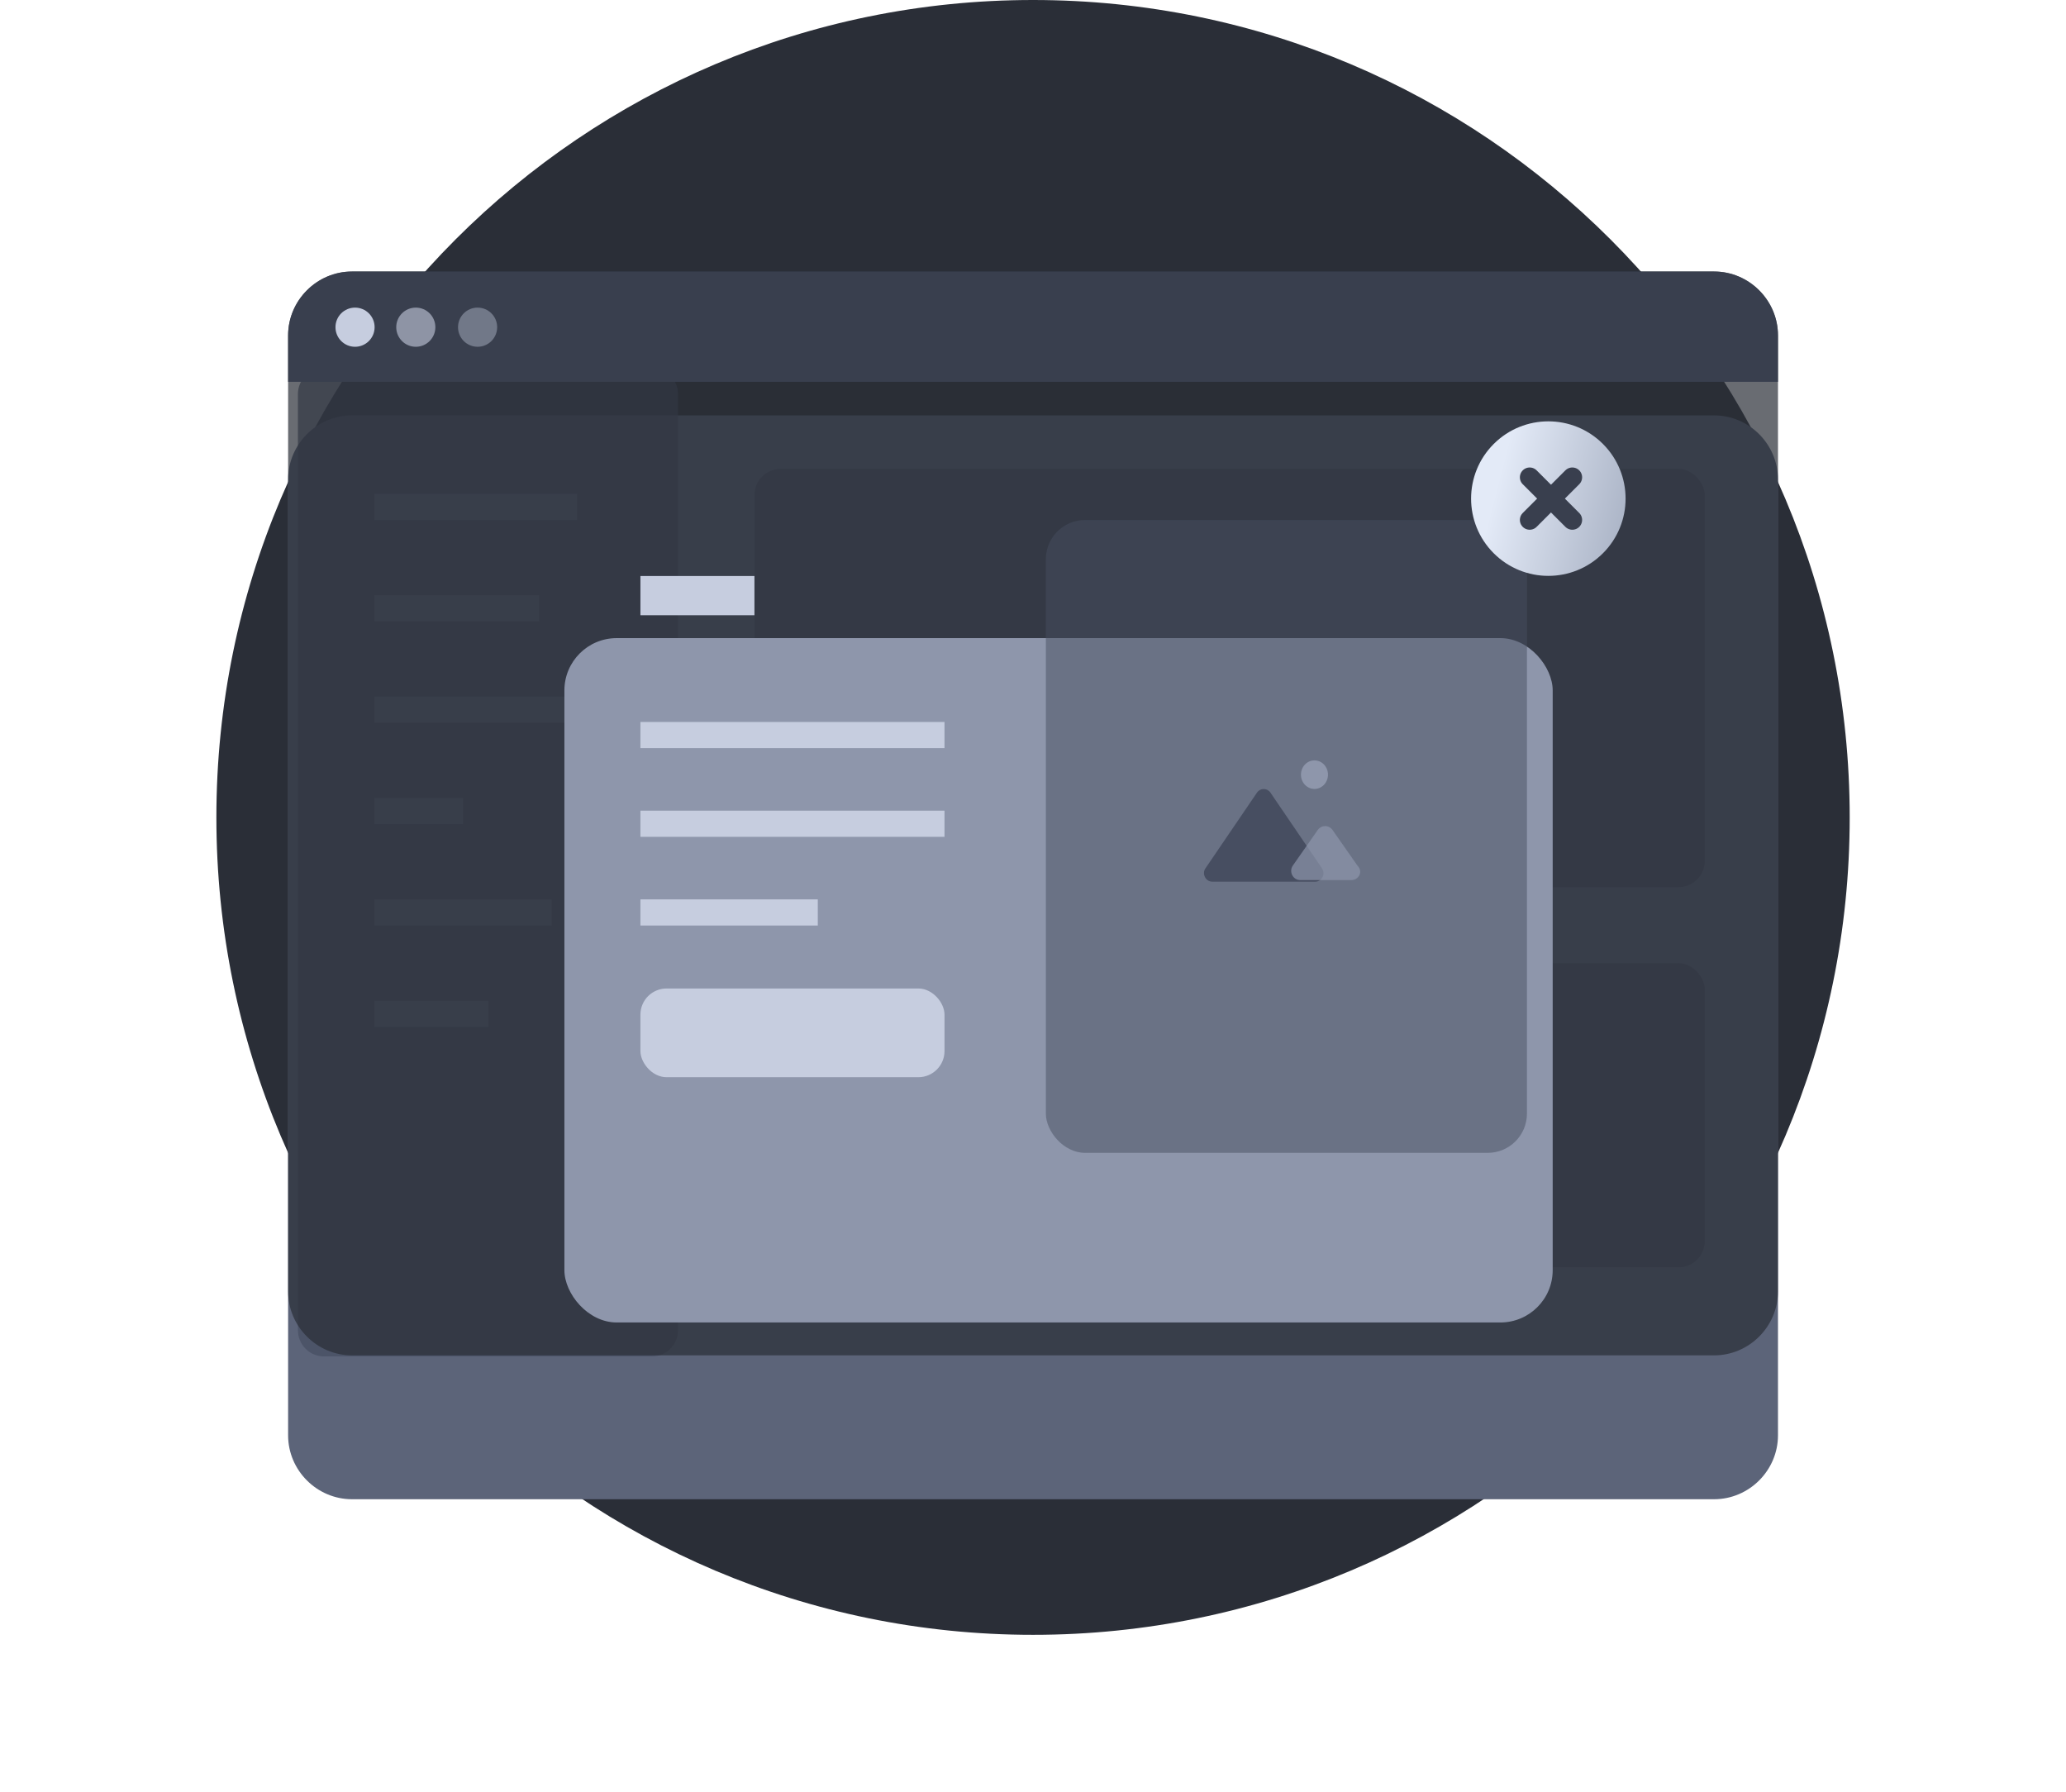 <svg width="158" height="137" viewBox="0 0 158 137" fill="none" xmlns="http://www.w3.org/2000/svg">
<path d="M79.003 125C113.496 125 141.458 97.018 141.458 62.5C141.458 27.982 113.496 0 79.003 0C44.51 0 16.548 27.982 16.548 62.5C16.548 97.018 44.51 125 79.003 125Z" fill="#2A2E37"/>
<g filter="url(#filter0_d_111_2384)">
<path d="M135.973 25.647V98.746C135.973 101.425 133.768 103.632 131.09 103.632H26.916C24.238 103.632 22.033 101.425 22.033 98.746V25.647C22.033 22.968 24.238 20.761 26.916 20.761H131.09C133.768 20.761 135.973 22.968 135.973 25.647Z" fill="#5C6479"/>
</g>
<rect opacity="0.7" x="57.698" y="35.853" width="72.674" height="31.977" rx="2" fill="#474E61"/>
<rect opacity="0.7" x="57.698" y="73.644" width="22.287" height="23.256" rx="2" fill="#474E61"/>
<rect opacity="0.7" x="83.86" y="73.644" width="20.349" height="23.256" rx="2" fill="#474E61"/>
<rect opacity="0.7" x="108.085" y="73.644" width="22.287" height="23.256" rx="2" fill="#474E61"/>
<path opacity="0.7" d="M22.783 30.132C22.783 29.027 23.678 28.132 24.783 28.132H49.852C50.957 28.132 51.852 29.027 51.852 30.132V101.713C51.852 102.818 50.957 103.713 49.852 103.713H24.783C23.678 103.713 22.783 102.818 22.783 101.713V30.132Z" fill="#474E61"/>
<path d="M28.628 38.76H44.132" stroke="#5C6479" stroke-width="2" stroke-miterlimit="10"/>
<path d="M28.628 46.512H41.225" stroke="#5C6479" stroke-width="2" stroke-miterlimit="10"/>
<path d="M28.628 54.264H45.101" stroke="#5C6479" stroke-width="2" stroke-miterlimit="10"/>
<path d="M28.628 62.016H35.411" stroke="#5C6479" stroke-width="2" stroke-miterlimit="10"/>
<path d="M28.628 69.768H42.194" stroke="#5C6479" stroke-width="2" stroke-miterlimit="10"/>
<path d="M28.628 77.519H37.349" stroke="#5C6479" stroke-width="2" stroke-miterlimit="10"/>
<path opacity="0.7" d="M135.973 25.647V98.746C135.973 101.425 133.768 103.632 131.09 103.632H26.916C24.238 103.632 22.033 101.425 22.033 98.746V25.647C22.033 22.968 24.238 20.761 26.916 20.761H131.09C133.768 20.761 135.973 22.968 135.973 25.647Z" fill="#2A2E37"/>
<path d="M135.973 25.647V29.194H22.033V25.647C22.033 22.968 24.238 20.761 26.916 20.761H131.09C133.768 20.761 135.973 22.968 135.973 25.647Z" fill="#393F4E"/>
<path d="M27.152 26.515C27.979 26.515 28.649 25.844 28.649 25.017C28.649 24.19 27.979 23.52 27.152 23.52C26.326 23.52 25.656 24.19 25.656 25.017C25.656 25.844 26.326 26.515 27.152 26.515Z" fill="#C6CDDF"/>
<path opacity="0.6" d="M31.799 26.515C32.626 26.515 33.295 25.844 33.295 25.017C33.295 24.19 32.626 23.52 31.799 23.52C30.973 23.52 30.303 24.19 30.303 25.017C30.303 25.844 30.973 26.515 31.799 26.515Z" fill="#C6CDDF"/>
<path opacity="0.4" d="M36.525 26.515C37.351 26.515 38.021 25.844 38.021 25.017C38.021 24.19 37.351 23.52 36.525 23.52C35.698 23.52 35.028 24.19 35.028 25.017C35.028 25.844 35.698 26.515 36.525 26.515Z" fill="#C6CDDF"/>
<g filter="url(#filter1_d_111_2384)">
<rect x="43.163" y="37.791" width="75.581" height="52.326" rx="4" fill="#8E96AB"/>
</g>
<rect x="48.977" y="75.581" width="23.256" height="6.783" rx="2" fill="#C6CDDF"/>
<path d="M48.977 62.984H72.232" stroke="#C6CDDF" stroke-width="2" stroke-miterlimit="10"/>
<path d="M48.977 56.202H72.232" stroke="#C6CDDF" stroke-width="2" stroke-miterlimit="10"/>
<path d="M48.977 69.767H62.542" stroke="#C6CDDF" stroke-width="2" stroke-miterlimit="10"/>
<path d="M48.977 45.542H57.697" stroke="#C6CDDF" stroke-width="3" stroke-miterlimit="10"/>
<rect opacity="0.5" x="79.984" y="39.76" width="36.791" height="48.388" rx="3" fill="#474E61"/>
<circle cx="118.411" cy="38.124" r="5.908" transform="rotate(-45 118.411 38.124)" fill="url(#paint0_linear_111_2384)"/>
<path d="M116.985 36.494L120.245 39.754" stroke="#393F4E" stroke-width="1.5" stroke-linecap="round"/>
<path d="M116.985 39.754L120.245 36.494" stroke="#393F4E" stroke-width="1.5" stroke-linecap="round"/>
<path d="M100.526 60.323C101.096 60.323 101.559 59.834 101.559 59.231C101.559 58.629 101.096 58.14 100.526 58.14C99.955 58.14 99.492 58.629 99.492 59.231C99.492 59.834 99.955 60.323 100.526 60.323Z" fill="#8E96AB"/>
<path d="M100.586 67.412H92.702C92.193 67.412 91.897 66.788 92.193 66.387L96.135 60.596C96.39 60.24 96.898 60.24 97.153 60.596L101.095 66.387C101.391 66.833 101.095 67.412 100.586 67.412Z" fill="#474E61"/>
<path opacity="0.7" d="M103.331 67.293H99.451C98.861 67.293 98.567 66.646 98.861 66.198L100.777 63.459C101.071 63.06 101.612 63.06 101.906 63.459L103.822 66.198C104.264 66.646 103.92 67.293 103.331 67.293Z" fill="#8E96AB"/>
<defs>
<filter id="filter0_d_111_2384" x="0.033" y="9.761" width="157.94" height="126.872" filterUnits="userSpaceOnUse" color-interpolation-filters="sRGB">
<feFlood flood-opacity="0" result="BackgroundImageFix"/>
<feColorMatrix in="SourceAlpha" type="matrix" values="0 0 0 0 0 0 0 0 0 0 0 0 0 0 0 0 0 0 127 0" result="hardAlpha"/>
<feOffset dy="11"/>
<feGaussianBlur stdDeviation="11"/>
<feColorMatrix type="matrix" values="0 0 0 0 0 0 0 0 0 0 0 0 0 0 0 0 0 0 0.27 0"/>
<feBlend mode="normal" in2="BackgroundImageFix" result="effect1_dropShadow_111_2384"/>
<feBlend mode="normal" in="SourceGraphic" in2="effect1_dropShadow_111_2384" result="shape"/>
</filter>
<filter id="filter1_d_111_2384" x="21.163" y="26.791" width="119.582" height="96.326" filterUnits="userSpaceOnUse" color-interpolation-filters="sRGB">
<feFlood flood-opacity="0" result="BackgroundImageFix"/>
<feColorMatrix in="SourceAlpha" type="matrix" values="0 0 0 0 0 0 0 0 0 0 0 0 0 0 0 0 0 0 127 0" result="hardAlpha"/>
<feOffset dy="11"/>
<feGaussianBlur stdDeviation="11"/>
<feColorMatrix type="matrix" values="0 0 0 0 0 0 0 0 0 0 0 0 0 0 0 0 0 0 0.27 0"/>
<feBlend mode="normal" in2="BackgroundImageFix" result="effect1_dropShadow_111_2384"/>
<feBlend mode="normal" in="SourceGraphic" in2="effect1_dropShadow_111_2384" result="shape"/>
</filter>
<linearGradient id="paint0_linear_111_2384" x1="115.213" y1="35.318" x2="120.296" y2="43.923" gradientUnits="userSpaceOnUse">
<stop stop-color="#E3EAF7"/>
<stop offset="1" stop-color="#ADB6C8"/>
</linearGradient>
</defs>
</svg>
